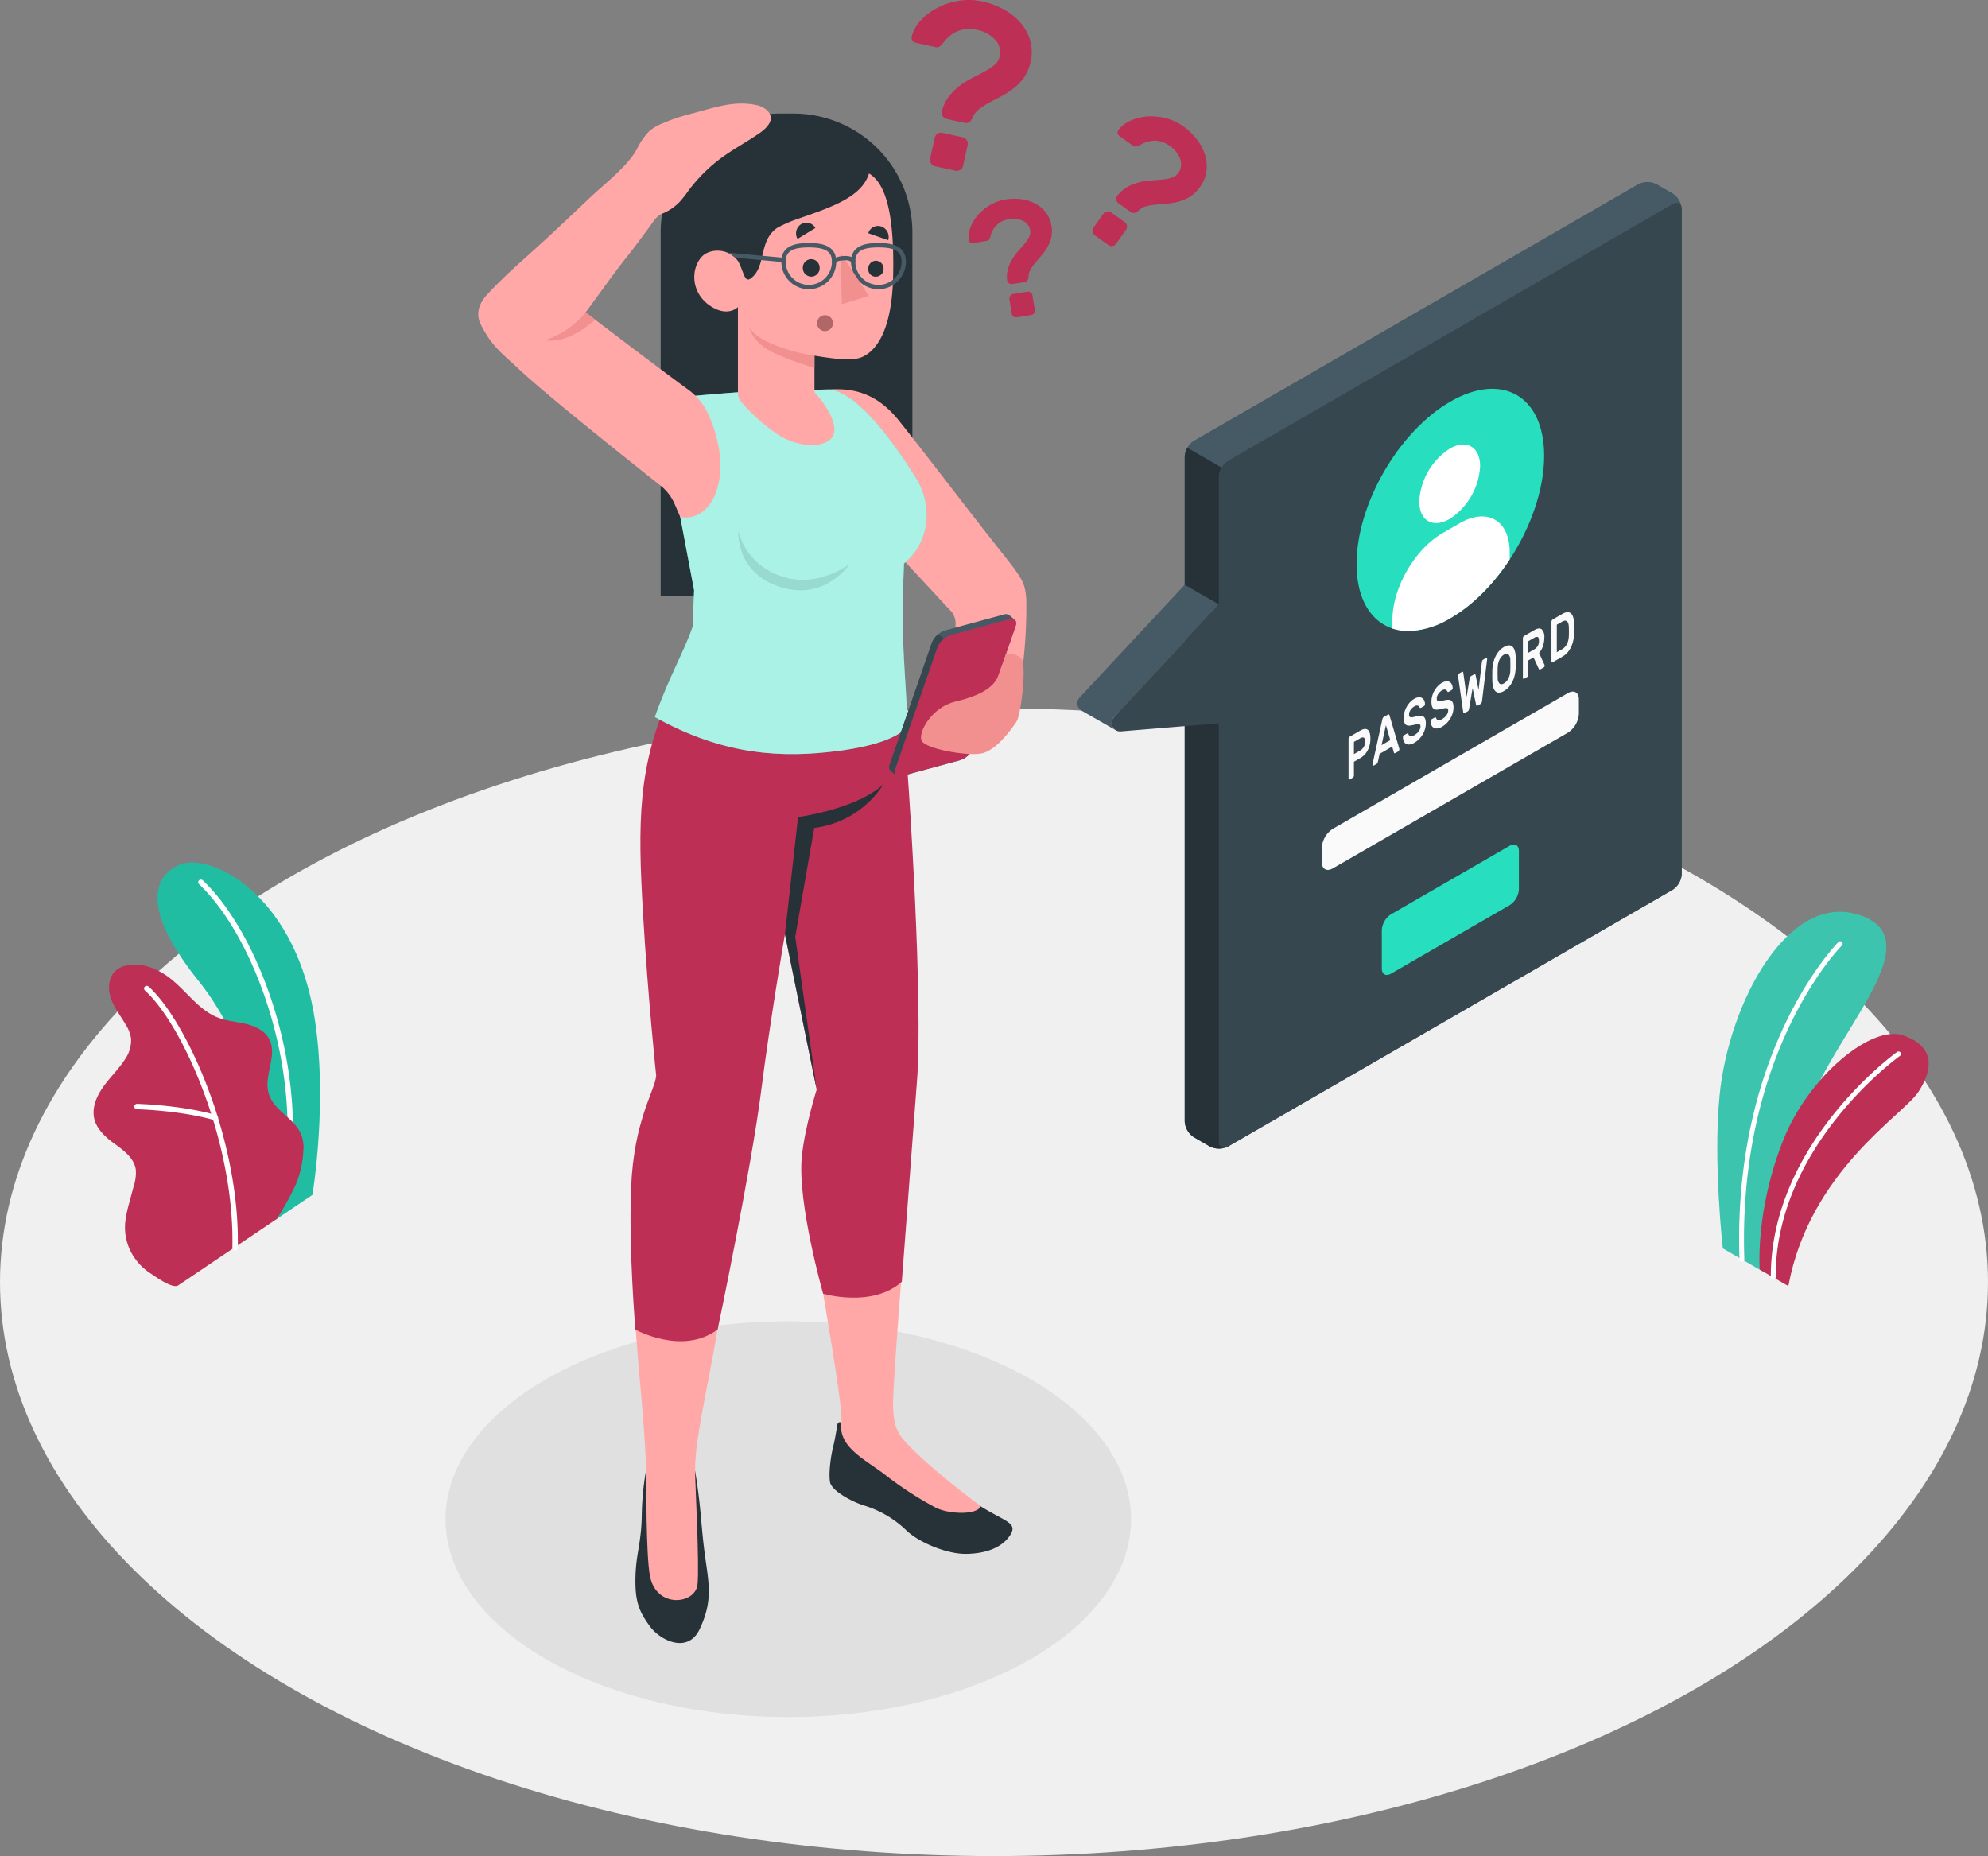 <svg xmlns="http://www.w3.org/2000/svg" width="511.922" height="477.948" viewBox="0 0 511.922 477.948">
  <rect x="0" y="0" width="511.922" height="477.948" fill="#808080" stroke="none"/>
  <g id="Group_1284" data-name="Group 1284" transform="translate(502.407 444.5)">
    <g id="Floor" transform="translate(-502.407 -262.11)">
      <ellipse id="Floor-2" data-name="Floor" cx="255.961" cy="147.779" rx="255.961" ry="147.779" transform="translate(0 0)" fill="#f0f0f0"/>
    </g>
    <g id="Shadow" transform="translate(-387.681 -104.261)">
      <ellipse id="Shadow-2" data-name="Shadow" cx="88.265" cy="50.96" rx="88.265" ry="50.96" fill="#e0e0e0"/>
    </g>
    <g id="Plants" transform="translate(-478.313 -222.402)">
      <g id="Plants-2" data-name="Plants" transform="translate(418.125 12.698)">
        <g id="Group_1247" data-name="Group 1247">
          <path id="Path_890" data-name="Path 890" d="M809.294,338.339l-10.35-5.976s-2.535-22.166-.848-39.332c2.37-24.122,17.948-53.147,36.533-46.331s-8.521,31.382-14.555,51.842S809.294,338.339,809.294,338.339Z" transform="translate(-797.517 -245.69)" fill="#27debf"/>
          <path id="Path_891" data-name="Path 891" d="M809.294,338.339l-10.35-5.976s-2.535-22.166-.848-39.332c2.37-24.122,17.948-53.147,36.533-46.331s-8.521,31.382-14.555,51.842S809.294,338.339,809.294,338.339Z" transform="translate(-797.517 -245.69)" fill="#be2f56" opacity="0.15"/>
          <path id="Path_892" data-name="Path 892" d="M814.748,350.537h.022a.627.627,0,0,0,.6-.648c-1.818-53.6,24.864-80.561,25.133-80.826a.626.626,0,1,0-.879-.893c-.275.27-27.342,27.619-25.507,81.762A.626.626,0,0,0,814.748,350.537Z" transform="translate(-808.414 -260.404)" fill="#fff"/>
        </g>
        <g id="Group_1248" data-name="Group 1248" transform="translate(10.841 31.433)">
          <path id="Path_893" data-name="Path 893" d="M836.828,403.03l-7.365-4.252s-1.253-15.211,6.2-33.689c6.492-16.086,22.6-29.431,30.7-26.627s7.9,8.55,3.951,14.576S842.339,373.43,836.828,403.03Z" transform="translate(-829.384 -338.088)" fill="#be2f56"/>
          <path id="Path_894" data-name="Path 894" d="M838.63,410.214h0a.627.627,0,0,0,.624-.63c-.146-33.889,31.675-56.794,32-57.022a.626.626,0,1,0-.725-1.022c-.326.231-32.674,23.515-32.526,58.05A.627.627,0,0,0,838.63,410.214Z" transform="translate(-835.071 -346.887)" fill="#fff"/>
        </g>
      </g>
      <g id="Plants-3" data-name="Plants">
        <g id="Group_1252" data-name="Group 1252" transform="translate(16.476)">
          <g id="Group_1249" data-name="Group 1249">
            <path id="Path_895" data-name="Path 895" d="M-352.826,300.394l9.556-6.449s4.207-25.039.3-47.032c-5.5-30.922-26.821-41.212-34.431-37.981s-9.236,12.454,4.962,30.107C-364.063,249.456-353.12,271.6-352.826,300.394Z" transform="translate(383.148 -208.365)" fill="#27debf"/>
          </g>
          <g id="Group_1250" data-name="Group 1250" opacity="0.15">
            <path id="Path_896" data-name="Path 896" d="M-352.826,300.394l9.556-6.449s4.207-25.039.3-47.032c-5.5-30.922-26.821-41.212-34.431-37.981s-9.236,12.454,4.962,30.107C-364.063,249.456-353.12,271.6-352.826,300.394Z" transform="translate(383.148 -208.365)"/>
          </g>
          <g id="Group_1251" data-name="Group 1251" transform="translate(10.475 4.403)">
            <path id="Path_897" data-name="Path 897" d="M-329.228,296.549a.815.815,0,0,1-.1-.005.692.692,0,0,1-.606-.769c3.452-29.115-8.84-60.7-22.208-73.271a.692.692,0,0,1-.03-.979.7.7,0,0,1,.979-.03c13.612,12.8,26.137,44.9,22.633,74.443A.693.693,0,0,1-329.228,296.549Z" transform="translate(352.356 -221.308)" fill="#fff"/>
          </g>
        </g>
        <g id="Group_1256" data-name="Group 1256" transform="translate(0 26.313)">
          <g id="Group_1253" data-name="Group 1253">
            <path id="Path_898" data-name="Path 898" d="M-409.815,368.314c-1.517.91-5.95-2.379-7.177-3.168a14.642,14.642,0,0,1-4.977-5.5,13.718,13.718,0,0,1-1.378-8.217,32.488,32.488,0,0,1,.957-4.4l1.141-4.277a10.771,10.771,0,0,0,.541-4.3c-.428-2.9-3.05-4.89-5.431-6.6-2.633-1.893-5.386-4.407-5.439-7.909-.041-2.7,1.31-5.239,2.943-7.392s3.585-4.065,5.055-6.333a8.6,8.6,0,0,0,1.657-5.476,8.971,8.971,0,0,0-1.251-3.377c-1.281-2.256-2.952-4.313-3.853-6.747s-.838-5.482,1.041-7.272c1.541-1.469,3.87-1.715,6-1.616a13.828,13.828,0,0,1,5.642,1.865c5.619,2.984,8.92,9.507,14.865,11.772,2.293.874,4.79,1.027,7.174,1.608s4.826,1.746,5.967,3.919c2.25,4.283-1.667,9.692-.055,14.254,1.426,4.037,5.4,5.516,7.692,9.135a8.687,8.687,0,0,1,1.14,5.3,25.515,25.515,0,0,1-2.069,9.032,80.092,80.092,0,0,1-4.748,8.549S-409.583,368.174-409.815,368.314Z" transform="translate(431.58 -285.712)" fill="#be2f56"/>
          </g>
          <g id="Group_1254" data-name="Group 1254" transform="translate(13.007 5.448)">
            <path id="Path_899" data-name="Path 899" d="M-369.9,369.872h-.019a.7.7,0,0,1-.688-.708c.613-27.506-12.923-57.6-22.51-66.232a.693.693,0,0,1-.051-.978.7.7,0,0,1,.978-.052c9.78,8.807,23.589,39.4,22.969,67.292A.693.693,0,0,1-369.9,369.872Z" transform="translate(393.346 -301.726)" fill="#fff"/>
          </g>
          <g id="Group_1255" data-name="Group 1255" transform="translate(10.494 35.842)">
            <path id="Path_900" data-name="Path 900" d="M-379.841,395.314a.676.676,0,0,1-.2-.028c-8.883-2.559-19.9-2.828-20.008-2.83a.694.694,0,0,1-.678-.708.673.673,0,0,1,.708-.678c.113,0,11.3.275,20.36,2.885a.691.691,0,0,1,.474.856A.692.692,0,0,1-379.841,395.314Z" transform="translate(400.731 -391.071)" fill="#fff"/>
          </g>
        </g>
      </g>
    </g>
    <g id="Speech_Bubble" data-name="Speech Bubble" transform="translate(-224.985 -397.591)">
      <g id="Speach_Bubble" data-name="Speach Bubble" transform="translate(0 0)">
        <g id="Group_1257" data-name="Group 1257">
          <path id="Path_901" data-name="Path 901" d="M400.83-58.295l-4.121-2.382a5.2,5.2,0,0,1-2.352-4.075V-235.889a5.2,5.2,0,0,1,2.352-4.074l114.454-66.08a5.2,5.2,0,0,1,4.7,0l4.122,2.38a5.2,5.2,0,0,1,2.352,4.074v171.137a5.2,5.2,0,0,1-2.352,4.074L405.534-58.294A5.2,5.2,0,0,1,400.83-58.295Z" transform="translate(-366.709 306.607)" fill="#455a64"/>
          <path id="Path_902" data-name="Path 902" d="M523.654-299.975c-.163-1.217-1.152-1.662-2.336-.978L406.87-234.863a4.868,4.868,0,0,0-1.662,1.749l-8.833-5.1a4.819,4.819,0,0,1,1.663-1.76L512.5-306.048a5.2,5.2,0,0,1,4.7,0l4.118,2.38A5.249,5.249,0,0,1,523.654-299.975Z" transform="translate(-368.041 306.61)" fill="#455a64"/>
          <path id="Path_903" data-name="Path 903" d="M405.141,74.559a5.247,5.247,0,0,1-4.3-.185l-4.129-2.39a5.211,5.211,0,0,1-2.347-4.074V-103.228a4.815,4.815,0,0,1,.684-2.314l8.833,5.1a4.749,4.749,0,0,0-.7,2.325V73.016C403.185,74.363,404.032,74.983,405.141,74.559Z" transform="translate(-366.714 173.943)" fill="#263238"/>
          <path id="Path_904" data-name="Path 904" d="M420.3-220.437V-49.3c0,1.5,1.053,2.108,2.352,1.358l114.456-66.084a5.2,5.2,0,0,0,2.352-4.074V-289.239c0-1.5-1.053-2.108-2.352-1.358L422.652-224.511A5.2,5.2,0,0,0,420.3-220.437Z" transform="translate(-383.828 296.257)" fill="#37474f"/>
          <path id="Path_905" data-name="Path 905" d="M322.832,35.533c-1.478-.88-8.333-4.78-8.692-4.987a2.193,2.193,0,0,1-.467-3.357l27.064-29.03,8.822,5.063L322.506,32.262A2.182,2.182,0,0,0,322.832,35.533Z" transform="translate(-313.088 105.521)" fill="#455a64"/>
          <path id="Path_906" data-name="Path 906" d="M366.677,13.054,339.618,42.087a2.176,2.176,0,0,0,1.771,3.653l25.287-2.082Z" transform="translate(-330.203 95.692)" fill="#37474f"/>
        </g>
        <g id="Group_1258" data-name="Group 1258" transform="translate(71.899 53.205)">
          <path id="Path_907" data-name="Path 907" d="M548.592-146.912c13.339-7.7,24.153-1.458,24.153,13.945s-10.814,34.132-24.153,41.834-24.153,1.458-24.153-13.945S535.252-139.212,548.592-146.912Z" transform="translate(-524.439 150.211)" fill="#27debf"/>
          <path id="Path_908" data-name="Path 908" d="M579.739-106.957c4.328-2.5,7.836-.473,7.836,4.523a17.321,17.321,0,0,1-7.836,13.573c-4.328,2.5-7.836.473-7.836-4.525A17.319,17.319,0,0,1,579.739-106.957Z" transform="translate(-555.756 122.378)" fill="#fff"/>
          <path id="Path_909" data-name="Path 909" d="M581.775-44.382c0-8.21-5.764-11.538-12.873-7.432l-4.445,2.566c-7.109,4.1-12.873,14.088-12.873,22.3v2.239a13.21,13.21,0,0,0,4.15.64,21.781,21.781,0,0,0,10.769-3.3c5.8-3.346,11.111-8.776,15.273-15.107Z" transform="translate(-542.349 86.448)" fill="#fff"/>
        </g>
        <path id="Path_910" data-name="Path 910" d="M545.9,212.721l30.6-17.668c1.3-.75,2.352-.142,2.352,1.358v9.856a5.2,5.2,0,0,1-2.352,4.074l-30.6,17.668c-1.3.75-2.352.142-2.352-1.358V216.8A5.2,5.2,0,0,1,545.9,212.721Z" transform="translate(-465.147 -24.181)" fill="#27debf"/>
        <path id="Path_911" data-name="Path 911" d="M500.963,114.341l60.554-34.96c1.559-.9,2.823-.17,2.823,1.63v3.668a6.24,6.24,0,0,1-2.823,4.889l-60.553,34.961c-1.559.9-2.823.17-2.823-1.63V119.23A6.239,6.239,0,0,1,500.963,114.341Z" transform="translate(-435.187 52.184)" fill="#fafafa"/>
        <g id="Group_1259" data-name="Group 1259" transform="translate(69.842 110.731)">
          <path id="Path_912" data-name="Path 912" d="M521.405,107.706q1.235-.714,1.92-.212t.684,2.231a6.456,6.456,0,0,1-.684,3.038,4.911,4.911,0,0,1-1.92,2.022l-1.635.943v3.509a.8.8,0,0,1-.082.346.5.5,0,0,1-.195.237l-.827.478a.148.148,0,0,1-.2-.013.339.339,0,0,1-.082-.252V109.872a.814.814,0,0,1,.082-.347.521.521,0,0,1,.2-.238Zm-1.635,6.056,1.583-.915a2.619,2.619,0,0,0,.93-.891,2.663,2.663,0,0,0,.347-1.434q0-.882-.347-1.019a1.115,1.115,0,0,0-.93.2l-1.583.913Z" transform="translate(-518.39 -77.214)" fill="#fafafa"/>
          <path id="Path_913" data-name="Path 913" d="M540.5,96.267c.108-.063.191-.066.245-.009a.761.761,0,0,1,.143.319l2.5,8.5a.461.461,0,0,1,.01.1.81.81,0,0,1-.082.346.507.507,0,0,1-.194.238l-.735.424c-.136.079-.232.089-.286.032a.461.461,0,0,1-.112-.2l-.44-1.492-3.228,1.865-.439,2a1.644,1.644,0,0,1-.112.325.667.667,0,0,1-.286.3l-.735.424a.148.148,0,0,1-.194-.015.33.33,0,0,1-.082-.25.6.6,0,0,1,.01-.117l2.5-11.387a2.328,2.328,0,0,1,.143-.484.585.585,0,0,1,.245-.275Zm.561,6.582-1.124-3.834-1.123,5.131Z" transform="translate(-530.321 -69.911)" fill="#fafafa"/>
          <path id="Path_914" data-name="Path 914" d="M562.4,83.723a2.66,2.66,0,0,1,1.205-.412,1.469,1.469,0,0,1,.869.206,1.408,1.408,0,0,1,.526.632,2.394,2.394,0,0,1,.2.852.678.678,0,0,1-.077.351.56.56,0,0,1-.2.232l-.716.413c-.116.068-.2.083-.26.049a.467.467,0,0,1-.159-.182.807.807,0,0,0-.464-.417,1.22,1.22,0,0,0-.925.243,2.789,2.789,0,0,0-.5.378,2.721,2.721,0,0,0-.419.495,2.445,2.445,0,0,0-.281.562,1.82,1.82,0,0,0-.1.594,1.126,1.126,0,0,0,.1.535.413.413,0,0,0,.327.2,1.857,1.857,0,0,0,.608-.045c.252-.051.566-.121.94-.212a3.84,3.84,0,0,1,1.058-.129,1.217,1.217,0,0,1,.725.241,1.327,1.327,0,0,1,.419.647,3.492,3.492,0,0,1,.138,1.069,5.277,5.277,0,0,1-.2,1.433,5.959,5.959,0,0,1-.582,1.374,6.272,6.272,0,0,1-.931,1.221,5.6,5.6,0,0,1-1.236.965,3.27,3.27,0,0,1-1.093.418,1.638,1.638,0,0,1-.924-.079,1.346,1.346,0,0,1-.65-.593,2.422,2.422,0,0,1-.275-1.1.677.677,0,0,1,.077-.351.549.549,0,0,1,.2-.232l.716-.413c.116-.068.2-.087.265-.059a.335.335,0,0,1,.154.193,1.681,1.681,0,0,0,.174.31.532.532,0,0,0,.275.2.908.908,0,0,0,.435.01,2.164,2.164,0,0,0,.648-.274,4.148,4.148,0,0,0,.593-.413,2.957,2.957,0,0,0,.5-.525,2.866,2.866,0,0,0,.347-.609,1.778,1.778,0,0,0,.133-.683.662.662,0,0,0-.142-.483.571.571,0,0,0-.435-.126,3.591,3.591,0,0,0-.721.117c-.285.07-.616.141-.991.21a2.982,2.982,0,0,1-.894.068,1.055,1.055,0,0,1-.633-.271,1.414,1.414,0,0,1-.372-.674,4.406,4.406,0,0,1-.122-1.149,5.165,5.165,0,0,1,.2-1.422,6.085,6.085,0,0,1,.562-1.347,5.981,5.981,0,0,1,.853-1.161A4.636,4.636,0,0,1,562.4,83.723Z" transform="translate(-545.521 -61.394)" fill="#fafafa"/>
          <path id="Path_915" data-name="Path 915" d="M583.363,71.62a2.684,2.684,0,0,1,1.205-.413,1.483,1.483,0,0,1,.87.206,1.417,1.417,0,0,1,.525.632,2.382,2.382,0,0,1,.2.852.667.667,0,0,1-.077.351.552.552,0,0,1-.2.232l-.716.414c-.116.067-.2.083-.26.049a.478.478,0,0,1-.158-.184.818.818,0,0,0-.465-.417,1.222,1.222,0,0,0-.925.243,2.776,2.776,0,0,0-.5.379,2.737,2.737,0,0,0-.419.493,2.452,2.452,0,0,0-.281.564,1.8,1.8,0,0,0-.1.594,1.122,1.122,0,0,0,.1.534.412.412,0,0,0,.327.2,1.893,1.893,0,0,0,.608-.045c.252-.051.566-.121.94-.212a3.894,3.894,0,0,1,1.058-.13,1.215,1.215,0,0,1,.725.241,1.321,1.321,0,0,1,.419.647,3.5,3.5,0,0,1,.138,1.07,5.285,5.285,0,0,1-.2,1.432,5.915,5.915,0,0,1-.583,1.373,6.226,6.226,0,0,1-.93,1.222,5.613,5.613,0,0,1-1.235.964,3.315,3.315,0,0,1-1.094.419,1.638,1.638,0,0,1-.924-.08,1.33,1.33,0,0,1-.649-.593,2.4,2.4,0,0,1-.276-1.1.665.665,0,0,1,.078-.35.536.536,0,0,1,.2-.233l.715-.413c.116-.067.2-.087.265-.059a.326.326,0,0,1,.154.193,1.826,1.826,0,0,0,.174.31.532.532,0,0,0,.276.2.9.9,0,0,0,.434.01,2.188,2.188,0,0,0,.649-.272,4.2,4.2,0,0,0,.592-.414,2.951,2.951,0,0,0,.5-.524,2.9,2.9,0,0,0,.348-.61,1.766,1.766,0,0,0,.132-.682.663.663,0,0,0-.142-.484.577.577,0,0,0-.435-.127,3.706,3.706,0,0,0-.721.117c-.285.071-.616.141-.991.211a3.016,3.016,0,0,1-.895.068,1.058,1.058,0,0,1-.632-.271,1.405,1.405,0,0,1-.374-.675,4.4,4.4,0,0,1-.122-1.148,5.178,5.178,0,0,1,.2-1.423,6.1,6.1,0,0,1,.562-1.347,6.009,6.009,0,0,1,.853-1.161A4.662,4.662,0,0,1,583.363,71.62Z" transform="translate(-559.352 -53.408)" fill="#fafafa"/>
          <path id="Path_916" data-name="Path 916" d="M605,61.284l-.878,5.211a2.58,2.58,0,0,1-.129.458.536.536,0,0,1-.229.282l-.829.479c-.1.059-.182.056-.24-.012a.6.6,0,0,1-.117-.316l-1.309-9.171a1.02,1.02,0,0,1-.01-.12.808.808,0,0,1,.082-.347.514.514,0,0,1,.194-.238l.756-.437a.209.209,0,0,1,.2-.017c.061.028.1.114.122.26l.858,6.174.757-4.636a2.1,2.1,0,0,1,.1-.34.578.578,0,0,1,.26-.324l.837-.484c.123-.071.21-.063.261.023a.767.767,0,0,1,.1.226l.757,3.764.858-7.165a.982.982,0,0,1,.123-.4.579.579,0,0,1,.194-.206l.755-.437a.148.148,0,0,1,.194.015.336.336,0,0,1,.082.251,1.208,1.208,0,0,1-.009.13l-1.308,10.682a1.67,1.67,0,0,1-.117.453.6.6,0,0,1-.241.288l-.828.477c-.1.06-.179.054-.23-.016a.932.932,0,0,1-.128-.312Z" transform="translate(-573.067 -41.713)" fill="#fafafa"/>
          <path id="Path_917" data-name="Path 917" d="M627.171,50.432a10.326,10.326,0,0,1,.22-1.787,7.763,7.763,0,0,1,.557-1.674,6.555,6.555,0,0,1,.919-1.443,4.893,4.893,0,0,1,1.309-1.094,2.581,2.581,0,0,1,1.3-.419,1.289,1.289,0,0,1,.92.382,2.382,2.382,0,0,1,.561,1.028,6.262,6.262,0,0,1,.226,1.537c.006.2.012.414.015.652s.005.487.005.744,0,.507-.005.75-.008.467-.015.67a10.373,10.373,0,0,1-.219,1.787,7.76,7.76,0,0,1-.557,1.674,6.382,6.382,0,0,1-.924,1.439,4.981,4.981,0,0,1-1.3,1.082,2.624,2.624,0,0,1-1.309.425,1.3,1.3,0,0,1-.919-.375,2.275,2.275,0,0,1-.557-1.031,6.542,6.542,0,0,1-.22-1.532c-.006-.2-.013-.412-.015-.652s-.005-.487-.005-.744,0-.507.005-.75S627.165,50.636,627.171,50.432Zm4.629-2.594a2.026,2.026,0,0,0-.475-1.48c-.29-.246-.673-.233-1.149.043a2.946,2.946,0,0,0-1.15,1.286,4.877,4.877,0,0,0-.475,2.028q-.021.61-.021,1.342c0,.488.007.925.021,1.317a1.987,1.987,0,0,0,.475,1.472q.435.363,1.15-.05a2.953,2.953,0,0,0,1.149-1.276A4.844,4.844,0,0,0,631.8,50.5q.021-.609.02-1.341C631.82,48.668,631.814,48.23,631.8,47.838Z" transform="translate(-590.152 -35.467)" fill="#fafafa"/>
          <path id="Path_918" data-name="Path 918" d="M653.249,31.682q1.276-.737,1.941-.208a2.683,2.683,0,0,1,.664,2.15,6.67,6.67,0,0,1-.342,2.156,5.414,5.414,0,0,1-1.007,1.785l1.41,3.072a.421.421,0,0,1,.031.156.662.662,0,0,1-.067.282.425.425,0,0,1-.158.193l-.869.5q-.2.118-.3.026a.588.588,0,0,1-.138-.195L653.076,38.7l-1.359.785v3.666a.8.8,0,0,1-.082.345.523.523,0,0,1-.194.239l-.827.478a.149.149,0,0,1-.194-.015.33.33,0,0,1-.082-.25V33.789a.791.791,0,0,1,.082-.346.525.525,0,0,1,.194-.24Zm-1.533,5.841,1.481-.855a2.76,2.76,0,0,0,.93-.852,2.467,2.467,0,0,0,.347-1.4q0-.88-.347-.979a1.281,1.281,0,0,0-.93.238l-1.481.855Z" transform="translate(-605.45 -27.047)" fill="#fafafa"/>
          <path id="Path_919" data-name="Path 919" d="M674.763,19.341a2.9,2.9,0,0,1,1.312-.452,1.26,1.26,0,0,1,.93.337,2.261,2.261,0,0,1,.572,1.038,7.12,7.12,0,0,1,.24,1.655q.041,1.139,0,2.328a11.263,11.263,0,0,1-.24,1.932,7.913,7.913,0,0,1-.567,1.7,5.987,5.987,0,0,1-.915,1.4,5.017,5.017,0,0,1-1.282,1.047l-2.575,1.487a.147.147,0,0,1-.194-.014.335.335,0,0,1-.082-.251V21.383a.81.81,0,0,1,.082-.346.52.52,0,0,1,.194-.239Zm1.675,3.374a3.68,3.68,0,0,0-.127-.862,1.266,1.266,0,0,0-.317-.572.726.726,0,0,0-.525-.2,1.6,1.6,0,0,0-.757.257l-1.369.789v7.079l1.42-.819a2.764,2.764,0,0,0,.726-.6A3.5,3.5,0,0,0,676,27a4.327,4.327,0,0,0,.312-.935,6.054,6.054,0,0,0,.127-1.018C676.465,24.252,676.465,23.477,676.438,22.715Z" transform="translate(-619.719 -18.889)" fill="#fafafa"/>
        </g>
      </g>
    </g>
    <g id="Question_Marks" data-name="Question Marks" transform="translate(-267.659 -444.5)">
      <g id="Question_Marks-2" data-name="Question Marks" transform="translate(0)">
        <g id="Group_1260" data-name="Group 1260">
          <path id="Path_920" data-name="Path 920" d="M206.007-444.092a20.119,20.119,0,0,1,5.37,2.016,15.457,15.457,0,0,1,4.27,3.393,12.223,12.223,0,0,1,2.518,4.563,10.8,10.8,0,0,1,.112,5.523,11,11,0,0,1-1.689,4.043,13.207,13.207,0,0,1-2.65,2.782,21.437,21.437,0,0,1-3.153,2.035q-1.656.874-3.132,1.657a17.716,17.716,0,0,0-2.672,1.729,5.072,5.072,0,0,0-1.671,2.237,2.414,2.414,0,0,1-.8,1.029,1.415,1.415,0,0,1-1.2.244l-4.606-1.021a1.7,1.7,0,0,1-1.074-.746,1.377,1.377,0,0,1-.2-1.251,10.806,10.806,0,0,1,1.919-3.93,15.137,15.137,0,0,1,2.832-2.742,21.858,21.858,0,0,1,3.237-1.984q1.678-.837,3.126-1.629a14.1,14.1,0,0,0,2.468-1.677,3.913,3.913,0,0,0,1.3-2.159,4.686,4.686,0,0,0-1.1-4.217,8.459,8.459,0,0,0-4.822-2.625q-5.15-1.141-8.714,3.474a3.51,3.51,0,0,1-.856.858,1.586,1.586,0,0,1-1.2.085l-4.907-1.087a1.369,1.369,0,0,1-.858-.572,1.287,1.287,0,0,1-.18-1.057,9.594,9.594,0,0,1,2.262-4.044,15.152,15.152,0,0,1,4.217-3.261,18.378,18.378,0,0,1,5.56-1.852A16.169,16.169,0,0,1,206.007-444.092Zm-5.2,34.953a1.6,1.6,0,0,1,1.042.74,1.606,1.606,0,0,1,.23,1.258l-1.181,5.332a1.6,1.6,0,0,1-.74,1.044,1.6,1.6,0,0,1-1.257.231l-5.211-1.154a1.614,1.614,0,0,1-1.045-.741,1.6,1.6,0,0,1-.23-1.258l1.181-5.332a1.616,1.616,0,0,1,.74-1.044,1.616,1.616,0,0,1,1.259-.229Z" transform="translate(-187.645 444.5)" fill="#be2f56"/>
        </g>
        <g id="Group_1261" data-name="Group 1261" transform="translate(14.663 51.188)">
          <path id="Path_921" data-name="Path 921" d="M240.248-293.844a13.883,13.883,0,0,1,3.958-.083,10.687,10.687,0,0,1,3.606,1.08,8.464,8.464,0,0,1,2.781,2.281,7.459,7.459,0,0,1,1.487,3.512,7.616,7.616,0,0,1-.049,3.026,9.07,9.07,0,0,1-.987,2.463,14.823,14.823,0,0,1-1.5,2.112q-.837.983-1.583,1.864a12.179,12.179,0,0,0-1.27,1.793,3.481,3.481,0,0,0-.5,1.86,1.68,1.68,0,0,1-.249.866.983.983,0,0,1-.706.463l-3.214.525a1.183,1.183,0,0,1-.881-.2.952.952,0,0,1-.448-.751,7.448,7.448,0,0,1,.225-3.01,10.386,10.386,0,0,1,1.113-2.483,15.026,15.026,0,0,1,1.567-2.1q.862-.964,1.587-1.845a9.7,9.7,0,0,0,1.153-1.706,2.714,2.714,0,0,0,.285-1.719,3.239,3.239,0,0,0-1.786-2.421,5.835,5.835,0,0,0-3.763-.449,5.629,5.629,0,0,0-4.7,4.458,2.4,2.4,0,0,1-.33.769,1.089,1.089,0,0,1-.744.361l-3.424.56a.949.949,0,0,1-.7-.146.893.893,0,0,1-.385-.632,6.612,6.612,0,0,1,.416-3.171,10.424,10.424,0,0,1,1.868-3.17,12.672,12.672,0,0,1,3.09-2.61A11.161,11.161,0,0,1,240.248-293.844Zm5.615,23.738a1.12,1.12,0,0,1,.859.207,1.118,1.118,0,0,1,.469.748l.608,3.722a1.109,1.109,0,0,1-.207.858,1.11,1.11,0,0,1-.748.469l-3.636.594a1.109,1.109,0,0,1-.858-.206,1.112,1.112,0,0,1-.47-.748l-.608-3.722a1.115,1.115,0,0,1,.207-.858,1.116,1.116,0,0,1,.748-.47Z" transform="translate(-230.749 294.031)" fill="#be2f56"/>
        </g>
        <g id="Group_1262" data-name="Group 1262" transform="translate(14.663 51.188)" opacity="0.2">
          <path id="Path_922" data-name="Path 922" d="M240.248-293.844a13.883,13.883,0,0,1,3.958-.083,10.687,10.687,0,0,1,3.606,1.08,8.464,8.464,0,0,1,2.781,2.281,7.459,7.459,0,0,1,1.487,3.512,7.616,7.616,0,0,1-.049,3.026,9.07,9.07,0,0,1-.987,2.463,14.823,14.823,0,0,1-1.5,2.112q-.837.983-1.583,1.864a12.179,12.179,0,0,0-1.27,1.793,3.481,3.481,0,0,0-.5,1.86,1.68,1.68,0,0,1-.249.866.983.983,0,0,1-.706.463l-3.214.525a1.183,1.183,0,0,1-.881-.2.952.952,0,0,1-.448-.751,7.448,7.448,0,0,1,.225-3.01,10.386,10.386,0,0,1,1.113-2.483,15.026,15.026,0,0,1,1.567-2.1q.862-.964,1.587-1.845a9.7,9.7,0,0,0,1.153-1.706,2.714,2.714,0,0,0,.285-1.719,3.239,3.239,0,0,0-1.786-2.421,5.835,5.835,0,0,0-3.763-.449,5.629,5.629,0,0,0-4.7,4.458,2.4,2.4,0,0,1-.33.769,1.089,1.089,0,0,1-.744.361l-3.424.56a.949.949,0,0,1-.7-.146.893.893,0,0,1-.385-.632,6.612,6.612,0,0,1,.416-3.171,10.424,10.424,0,0,1,1.868-3.17,12.672,12.672,0,0,1,3.09-2.61A11.161,11.161,0,0,1,240.248-293.844Zm5.615,23.738a1.12,1.12,0,0,1,.859.207,1.118,1.118,0,0,1,.469.748l.608,3.722a1.109,1.109,0,0,1-.207.858,1.11,1.11,0,0,1-.748.469l-3.636.594a1.109,1.109,0,0,1-.858-.206,1.112,1.112,0,0,1-.47-.748l-.608-3.722a1.115,1.115,0,0,1,.207-.858,1.116,1.116,0,0,1,.748-.47Z" transform="translate(-230.749 294.031)" fill="#be2f56"/>
        </g>
        <g id="Group_1263" data-name="Group 1263" transform="translate(46.577 29.977)">
          <path id="Path_923" data-name="Path 923" d="M332.865-329.133a1.323,1.323,0,0,1,.552.89,1.324,1.324,0,0,1-.228,1.022l-2.588,3.64a1.312,1.312,0,0,1-.89.551,1.316,1.316,0,0,1-1.022-.227l-3.558-2.529a1.315,1.315,0,0,1-.551-.889,1.311,1.311,0,0,1,.228-1.022l2.588-3.641a1.312,1.312,0,0,1,.89-.551,1.315,1.315,0,0,1,1.021.228Zm15.052-24.676a16.442,16.442,0,0,1,3.4,3.228,12.629,12.629,0,0,1,2.136,3.916,10.01,10.01,0,0,1,.444,4.238,8.829,8.829,0,0,1-1.675,4.2,8.989,8.989,0,0,1-2.56,2.507,10.706,10.706,0,0,1-2.883,1.252,17.633,17.633,0,0,1-3.023.53q-1.528.129-2.889.25a14.4,14.4,0,0,0-2.562.452,4.139,4.139,0,0,0-1.971,1.152,1.977,1.977,0,0,1-.931.521,1.157,1.157,0,0,1-.979-.2L331.279-334a1.4,1.4,0,0,1-.572-.9,1.126,1.126,0,0,1,.248-1.007,8.845,8.845,0,0,1,2.7-2.349,12.435,12.435,0,0,1,3.007-1.164,17.809,17.809,0,0,1,3.071-.464q1.529-.1,2.873-.231a11.532,11.532,0,0,0,2.395-.477,3.212,3.212,0,0,0,1.67-1.211,3.831,3.831,0,0,0,.514-3.527,6.916,6.916,0,0,0-2.795-3.513q-3.518-2.5-7.673-.16a2.863,2.863,0,0,1-.919.375,1.3,1.3,0,0,1-.927-.316l-3.352-2.383a1.119,1.119,0,0,1-.465-.7,1.054,1.054,0,0,1,.2-.853,7.838,7.838,0,0,1,2.992-2.327,12.385,12.385,0,0,1,4.218-1.113,14.982,14.982,0,0,1,4.777.376A13.226,13.226,0,0,1,347.917-353.809Z" transform="translate(-324.559 356.38)" fill="#be2f56"/>
        </g>
        <g id="Group_1264" data-name="Group 1264" transform="translate(46.577 29.977)" opacity="0.6">
          <path id="Path_924" data-name="Path 924" d="M332.865-329.133a1.323,1.323,0,0,1,.552.89,1.324,1.324,0,0,1-.228,1.022l-2.588,3.64a1.312,1.312,0,0,1-.89.551,1.316,1.316,0,0,1-1.022-.227l-3.558-2.529a1.315,1.315,0,0,1-.551-.889,1.311,1.311,0,0,1,.228-1.022l2.588-3.641a1.312,1.312,0,0,1,.89-.551,1.315,1.315,0,0,1,1.021.228Zm15.052-24.676a16.442,16.442,0,0,1,3.4,3.228,12.629,12.629,0,0,1,2.136,3.916,10.01,10.01,0,0,1,.444,4.238,8.829,8.829,0,0,1-1.675,4.2,8.989,8.989,0,0,1-2.56,2.507,10.706,10.706,0,0,1-2.883,1.252,17.633,17.633,0,0,1-3.023.53q-1.528.129-2.889.25a14.4,14.4,0,0,0-2.562.452,4.139,4.139,0,0,0-1.971,1.152,1.977,1.977,0,0,1-.931.521,1.157,1.157,0,0,1-.979-.2L331.279-334a1.4,1.4,0,0,1-.572-.9,1.126,1.126,0,0,1,.248-1.007,8.845,8.845,0,0,1,2.7-2.349,12.435,12.435,0,0,1,3.007-1.164,17.809,17.809,0,0,1,3.071-.464q1.529-.1,2.873-.231a11.532,11.532,0,0,0,2.395-.477,3.212,3.212,0,0,0,1.67-1.211,3.831,3.831,0,0,0,.514-3.527,6.916,6.916,0,0,0-2.795-3.513q-3.518-2.5-7.673-.16a2.863,2.863,0,0,1-.919.375,1.3,1.3,0,0,1-.927-.316l-3.352-2.383a1.119,1.119,0,0,1-.465-.7,1.054,1.054,0,0,1,.2-.853,7.838,7.838,0,0,1,2.992-2.327,12.385,12.385,0,0,1,4.218-1.113,14.982,14.982,0,0,1,4.777.376A13.226,13.226,0,0,1,347.917-353.809Z" transform="translate(-324.559 356.38)" fill="#be2f56"/>
        </g>
      </g>
    </g>
    <g id="Character" transform="translate(-379.257 -417.841)">
      <g id="Character-2" data-name="Character" transform="translate(0)">
        <g id="Group_1265" data-name="Group 1265" transform="translate(46.978 2.589)">
          <path id="Path_925" data-name="Path 925" d="M36.292-234.37h-38.6V-327.9a30.625,30.625,0,0,1,30.625-30.625h3.567A30.625,30.625,0,0,1,62.509-327.9v67.312A26.218,26.218,0,0,1,36.292-234.37Z" transform="translate(2.307 358.524)" fill="#263238"/>
        </g>
        <g id="Group_1268" data-name="Group 1268" transform="translate(39.218 151.672)">
          <g id="Group_1266" data-name="Group 1266" transform="translate(0.762 152.454)">
            <path id="Path_926" data-name="Path 926" d="M-18.686,668.257A71.947,71.947,0,0,0-19.8,680c-.135,7.125-1.444,9.654-1.617,15.5-.2,6.682.956,9.182,3.668,12.938s9.828,7.164,12.836.815c3.044-6.425,2.62-10.506,1.659-17.062-.994-6.776-1.121-10.519-1.7-15.687-.508-4.555-1.116-8.016-1.116-8.016Z" transform="translate(21.932 -620.494)" fill="#263238"/>
            <path id="Path_927" data-name="Path 927" d="M.594,528.282l-23.472-.425c.349,15.669,2.839,33.061,3.245,47.763.077,2.767-.069,21.5.974,27.2,1.568,8.554,11.723,7.4,12.261,2.28s-.654-26.994-.622-29.25c-.089-9.428,4.33-25.344,6.647-42.269C-.257,532.747.487,529.093.594,528.282Z" transform="translate(22.878 -527.857)" fill="#ffa8a7"/>
          </g>
          <g id="Group_1267" data-name="Group 1267" transform="translate(48.468 137.841)">
            <path id="Path_928" data-name="Path 928" d="M128.648,632.172s-.926-.5-1.118.491c-.228,1.177-.566,3.6-1.055,5.534-.679,2.684-1.244,7.106-.837,9.294s5.507,5,8.818,6.02a27,27,0,0,1,10.913,6.468c3.279,3.086,10.355,6,15.174,5.967,5.7-.041,9.677-1.9,11.555-4.952,1.962-3.188-1.712-3.423-8.229-7.651-1.479-.96-3.164-2.046-5.059-3.284-10.324-6.744-14.1-10.357-17.023-17.1Z" transform="translate(-122.73 -581.989)" fill="#263238"/>
            <path id="Path_929" data-name="Path 929" d="M136.493,530.908c-.174-4.852,3.154-46.008,3.154-46.008l-22.292,10.162c4.774,28.491,5.791,35.209,5.875,39.871h0a4.092,4.092,0,0,0-.126,1.193c.02,5.536,6.267,8.521,11.14,12.211a90.857,90.857,0,0,0,13.18,8.6c3.54,1.779,10.73,1.941,11.621-.336-5.93-4.528-14.554-11.305-19.27-16.476C137.522,537.659,136.667,535.76,136.493,530.908Z" transform="translate(-117.355 -484.9)" fill="#ffa8a7"/>
          </g>
          <path id="Path_930" data-name="Path 930" d="M-14.738,79.711c-8.557,18.793-8.557,33.326-7.143,57.3,1.3,21.995,3.366,41.359,3.366,41.359-.331,3.9-5.756,11.519-6.458,28.767-.656,16.125,1.111,36.624,1.111,36.624s12.177,6.75,21.182-.059c0,0,8.688-41.491,11.235-61.676,2.222-17.615,6.083-40.122,6.083-40.122l8.179,40.027s-3.111,9.868-3.84,17.386c-1.15,11.873,5.49,35.186,5.49,35.186s12.583,3.755,20.266-3.059c0,0,2.874-37.9,3.947-52.208,1.436-19.152-1.584-71-3.948-98.451Z" transform="translate(25.118 -79.711)" fill="#be2f56"/>
          <path id="Path_931" data-name="Path 931" d="M91.748,187.67l3.381-30.13s15.146-2.024,22.007-8.474a24.861,24.861,0,0,1-17.846,11.279L94.4,188.382,99.927,227.7Z" transform="translate(-51.991 -125.472)" fill="#263238"/>
        </g>
        <g id="Group_1279" data-name="Group 1279" transform="translate(45.47 18.011)">
          <path id="Path_932" data-name="Path 932" d="M173.15-79.169a127.577,127.577,0,0,0,.825-16.571c-.33-4.782-1.185-5.559-7.87-14.032-9.025-11.438-16.726-21.718-24.874-31.947-5.816-7.3-11.929-8.426-17.9-8.1-4.175.231,3.97,20.3,8.074,32.171l23.415,25.185a5.019,5.019,0,0,1,.931,3.44l-1.438,21.441,7.012,9.379S171.943-67.352,173.15-79.169Z" transform="translate(-78.318 205.426)" fill="#ffa8a7"/>
          <path id="Path_933" data-name="Path 933" d="M15.718-149.065h0c-4.527.312-12.764,1.037-12.764,1.037C-1.8-145.377-3-143.2-3.883-136.891c-.376,2.684,1.813,9.848,3.691,20.027L3.375-97.987l-.387,9.361C1.136-82.914-3.051-75.815-6.74-65.35c18.139,10.124,33.354,10.5,47.151,8.728,10.521-1.35,16.089-3.9,17.945-6.412-.387-10.338-1.119-16.722-1.3-27.523-.075-4.537.2-9.114.374-14.336,7.059-5.8,7.139-15.441,3.289-21.674-8.945-14.482-17.642-23.6-23.4-23.132Z" transform="translate(6.74 205.328)" fill="#27debf"/>
          <path id="Path_934" data-name="Path 934" d="M15.718-149.065h0c-4.527.312-12.764,1.037-12.764,1.037C-1.8-145.377-3-143.2-3.883-136.891c-.376,2.684,1.813,9.848,3.691,20.027L3.375-97.987l-.387,9.361C1.136-82.914-3.051-75.815-6.74-65.35c18.139,10.124,33.354,10.5,47.151,8.728,10.521-1.35,16.089-3.9,17.945-6.412-.387-10.338-1.119-16.722-1.3-27.523-.075-4.537.2-9.114.374-14.336,7.059-5.8,7.139-15.441,3.289-21.674-8.945-14.482-17.642-23.6-23.4-23.132Z" transform="translate(6.74 205.328)" fill="#fff" opacity="0.6"/>
          <path id="Path_935" data-name="Path 935" d="M85.156-34.068s-8.286,6.43-17.741,3.077S56.581-42.61,56.581-42.61s-1,10.81,10.923,14.5C79.014-24.557,85.156-34.068,85.156-34.068Z" transform="translate(-35.026 134.659)" opacity="0.1"/>
          <g id="Group_1278" data-name="Group 1278" transform="translate(10.173)">
            <g id="Group_1269" data-name="Group 1269">
              <path id="Path_936" data-name="Path 936" d="M74.354-286.6c-.357,15.686-5.448,19.563-8,20.677s-7.476.434-12.255-.357v9.414s5.514,5.782,5.1,10.093-8.667,4.8-14.861.579a47.129,47.129,0,0,1-9.159-8.269,3.346,3.346,0,0,1-.79-2.166v-22.151s-2.618,2.774-7.253-.4-5.025-9.068-2.195-12.41c2.017-2.373,7.141-2.54,9.6,1.147,1.382,2.707,1.571,5.425,3.12,4.3,4.133-2.975,1.916-9.737,6.907-13.079.011,0,.011-.011.022-.011a34.906,34.906,0,0,1,5.08-2.217c8.9-3.075,16.611-5.659,18.471-11.742C71.658-311.108,74.788-305.1,74.354-286.6Z" transform="translate(-23.163 313.191)" fill="#ffa8a7"/>
            </g>
            <circle id="Ellipse_59" data-name="Ellipse 59" cx="2.059" cy="2.059" r="2.059" transform="translate(31.588 36.489)" fill="#b16668"/>
            <g id="Group_1270" data-name="Group 1270" transform="translate(27.933 22.064)">
              <path id="Path_937" data-name="Path 937" d="M109.609-246.182a2.206,2.206,0,0,1-2.054,2.354,2.221,2.221,0,0,1-2.28-2.149,2.206,2.206,0,0,1,2.054-2.354A2.22,2.22,0,0,1,109.609-246.182Z" transform="translate(-105.272 248.333)" fill="#263238"/>
            </g>
            <g id="Group_1271" data-name="Group 1271" transform="translate(44.792 22.473)">
              <path id="Path_938" data-name="Path 938" d="M158.774-245.175a2,2,0,0,1-1.868,2.139,1.891,1.891,0,0,1-2.073-1.953,2.005,2.005,0,0,1,1.867-2.14A2.019,2.019,0,0,1,158.774-245.175Z" transform="translate(-154.831 247.13)" fill="#263238"/>
            </g>
            <g id="Group_1272" data-name="Group 1272" transform="translate(22.413 17.93)">
              <path id="Path_939" data-name="Path 939" d="M96.113-248.615a7.075,7.075,0,0,1-7.066-7.066c0-4.8,4.951-4.8,7.066-4.8s7.066,0,7.066,4.8A7.075,7.075,0,0,1,96.113-248.615Zm0-10.756c-4.283,0-5.952,1.034-5.952,3.69a5.958,5.958,0,0,0,5.952,5.952,5.958,5.958,0,0,0,5.952-5.952C102.065-258.337,100.4-259.372,96.113-259.372Z" transform="translate(-89.047 260.486)" fill="#455a64"/>
            </g>
            <g id="Group_1273" data-name="Group 1273" transform="translate(40.352 17.93)">
              <path id="Path_940" data-name="Path 940" d="M148.844-248.615a7.075,7.075,0,0,1-7.066-7.066c0-4.8,4.951-4.8,7.066-4.8s7.066,0,7.066,4.8A7.075,7.075,0,0,1,148.844-248.615Zm0-10.756c-4.283,0-5.952,1.034-5.952,3.69a5.958,5.958,0,0,0,5.952,5.952,5.958,5.958,0,0,0,5.952-5.952C154.8-258.337,153.127-259.372,148.844-259.372Z" transform="translate(-141.778 260.486)" fill="#455a64"/>
            </g>
            <g id="Group_1274" data-name="Group 1274" transform="translate(37.643 20.457)">
              <path id="Path_941" data-name="Path 941" d="M133.815-253.058l.348,13.2,6.945-2.151Z" transform="translate(-133.815 253.058)" fill="#f28f8f"/>
            </g>
            <g id="Group_1275" data-name="Group 1275" transform="translate(13.893 39.164)">
              <path id="Path_942" data-name="Path 942" d="M81.042-190.322C76-190.983,65.619-193.964,64-198.067a10.621,10.621,0,0,0,3.639,5.236c3.1,2.657,13.4,5.65,13.4,5.65Z" transform="translate(-64.002 198.067)" fill="#f28f8f"/>
            </g>
            <path id="Path_943" data-name="Path 943" d="M105.143-274.565l-4.6,2.805a2.829,2.829,0,0,1,.937-3.8A2.63,2.63,0,0,1,105.143-274.565Z" transform="translate(-73.971 288.613)" fill="#263238"/>
            <path id="Path_944" data-name="Path 944" d="M159.959-269.806l-5.128-1.791a2.607,2.607,0,0,1,3.37-1.722A2.853,2.853,0,0,1,159.959-269.806Z" transform="translate(-110.039 286.982)" fill="#263238"/>
            <g id="Group_1276" data-name="Group 1276" transform="translate(35.431 21.246)">
              <path id="Path_945" data-name="Path 945" d="M127.87-248.687a.56.56,0,0,1-.556-.562c0-.9,1.788-1.488,3.393-1.488s2.642.584,2.642,1.488a.557.557,0,0,1-.557.557.556.556,0,0,1-.557-.557,2.244,2.244,0,0,0-1.527-.375,6.314,6.314,0,0,0-2.281.384A.552.552,0,0,1,127.87-248.687Z" transform="translate(-127.314 250.738)" fill="#455a64"/>
            </g>
            <g id="Group_1277" data-name="Group 1277" transform="translate(8.471 20.37)">
              <path id="Path_946" data-name="Path 946" d="M62.581-250.858l-.063,0L50.1-251.992a6.121,6.121,0,0,0-2.035-1.321l14.578,1.345a.557.557,0,0,1,.492.616A.557.557,0,0,1,62.581-250.858Z" transform="translate(-48.064 253.313)" fill="#455a64"/>
            </g>
          </g>
        </g>
        <g id="Group_1280" data-name="Group 1280">
          <path id="Path_947" data-name="Path 947" d="M-112.757-312.355c4.062-5.426,6.831-9.526,10.538-14.177,2.105-2.641,3.451-4.526,5.475-7.236,1.394-1.865,2.211-3.439,3.756-4.017a12.994,12.994,0,0,0,4.533-3.111,28.543,28.543,0,0,0,2.144-2.735,40.809,40.809,0,0,1,8.2-8.264c3.269-2.464,6.9-4.341,10.256-6.688,2-1.4,4.147-3.726,1.712-5.9a5.706,5.706,0,0,0-2.6-1.243c-5.911-1.291-11.07.747-16.853,2.225a48.044,48.044,0,0,0-7.362,2.487,12.791,12.791,0,0,0-3.261,1.871,17.041,17.041,0,0,0-3.35,4.8c-2.6,4.581-7.985,8.622-11.776,12.188-4.447,4.183-8.421,8.018-13.494,12.633-4.565,4.154-9.031,7.984-13.219,12.52-3.464,3.753-2.2,6.688-1.71,7.7,2.823,5.806,5.983,7.887,9.759,11.484,6.539,6.23,29.065,24.15,36.537,30.065a12.3,12.3,0,0,1,3.662,4.781l1.427,3.313c8.518,1.567,14.2-11.221,7.147-26.62a16.056,16.056,0,0,0-5.179-6.243C-95.308-299.008-112.757-312.355-112.757-312.355Z" transform="translate(140.401 366.135)" fill="#ffa8a7"/>
          <path id="Path_948" data-name="Path 948" d="M-79.334-208.047a22.484,22.484,0,0,1-10.41,7.165s5.434,1.387,12.87-5.288Z" transform="translate(106.977 261.827)" fill="#f28f8f"/>
        </g>
        <g id="Group_1283" data-name="Group 1283" transform="translate(105.823 131.5)">
          <g id="Group_1282" data-name="Group 1282" transform="translate(0 0)">
            <g id="Group_1281" data-name="Group 1281">
              <path id="Path_949" data-name="Path 949" d="M202.939,21.845l.028,0-1.393-1.2v.018a1.578,1.578,0,0,0-1.433-.16l-15.085,4.1a5.557,5.557,0,0,0-3.39,3.168L170.809,59.1a1.431,1.431,0,0,0,.2,1.6l-.012,0,1.437,1.237v-.018a1.565,1.565,0,0,0,1.446.17l15.085-4.1a5.554,5.554,0,0,0,3.39-3.168c2.133-6.156,8.725-25.167,10.857-31.323C203.478,22.727,203.346,22.146,202.939,21.845Z" transform="translate(-170.67 -20.414)" fill="#455a64"/>
              <path id="Path_950" data-name="Path 950" d="M174.91,62.628l10.856-31.322a5.555,5.555,0,0,1,3.39-3.168l15.086-4.1c1.4-.38,2.147.421,1.673,1.79-2.132,6.156-8.725,25.166-10.856,31.323a5.557,5.557,0,0,1-3.39,3.168l-15.085,4.1C175.184,64.8,174.436,64,174.91,62.628Z" transform="translate(-173.373 -22.741)" fill="#be2f56"/>
              <path id="Path_951" data-name="Path 951" d="M184.81,36.725a5.445,5.445,0,0,0-1.75,2.3L172.2,70.338a1.5,1.5,0,0,0,.151,1.571L171,70.751l.014-.014a1.419,1.419,0,0,1-.206-1.6l10.86-31.326a5.321,5.321,0,0,1,1.613-2.178Z" transform="translate(-170.67 -30.458)" fill="#37474f"/>
            </g>
            <path id="Path_952" data-name="Path 952" d="M214.678,55.768c-1.063,3.191-4.855,5.32-11.086,6.8s-9.683,8.093-8.676,10.106,11.075,3.884,15.1,3.308,8.079-6.4,9.3-8.2,2.64-14.384,1.346-16.109-4.015-1.461-4.015-1.461Z" transform="translate(-186.554 -40.064)" fill="#f28f8f"/>
          </g>
        </g>
      </g>
    </g>
  </g>
</svg>
